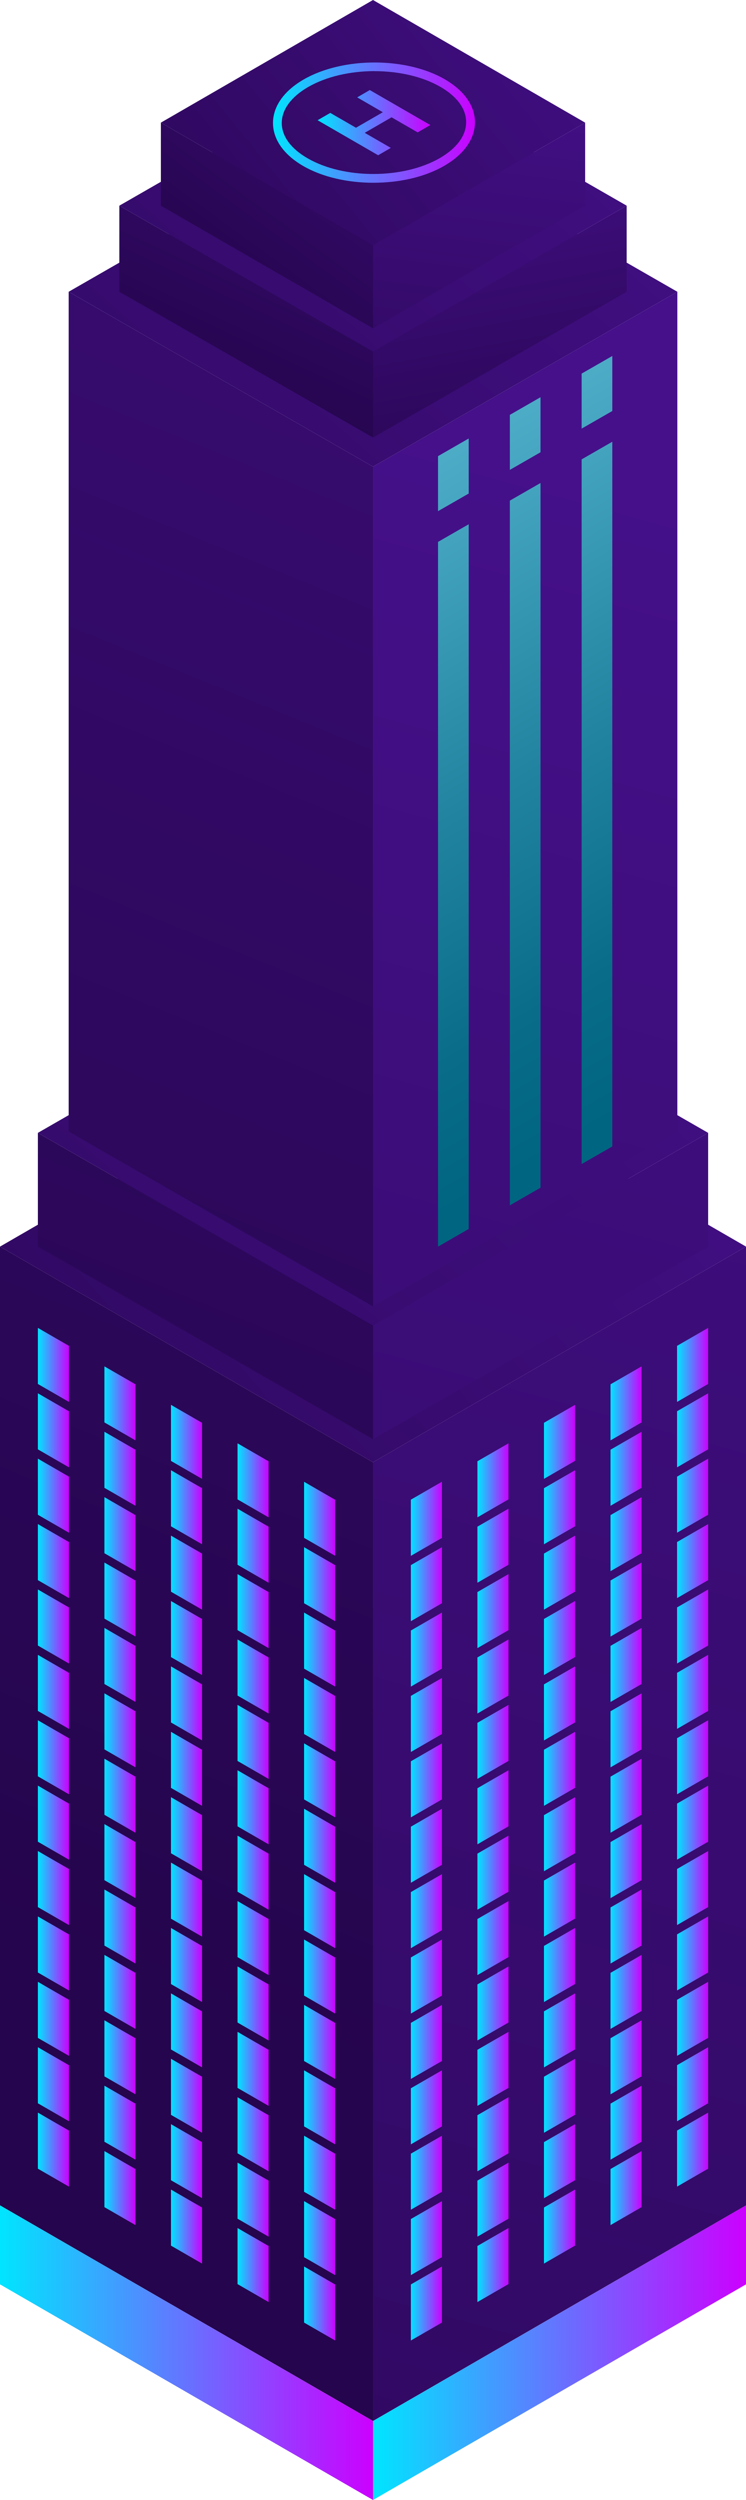 <svg xmlns="http://www.w3.org/2000/svg" xmlns:xlink="http://www.w3.org/1999/xlink" viewBox="0 0 380.11 1272.15"><defs><style>.cls-1{fill:url(#New_Gradient_Swatch_copy_25);}.cls-2{fill:url(#linear-gradient);}.cls-3{fill:url(#linear-gradient-2);}.cls-4{fill:url(#linear-gradient-3);}.cls-5{fill:url(#linear-gradient-4);}.cls-6{fill:url(#linear-gradient-5);}.cls-7{fill:url(#linear-gradient-6);}.cls-8{fill:url(#linear-gradient-7);}.cls-9{fill:url(#linear-gradient-8);}.cls-10{fill:url(#linear-gradient-9);}.cls-11{fill:url(#linear-gradient-10);}.cls-12{fill:url(#linear-gradient-11);}.cls-13{fill:url(#linear-gradient-12);}.cls-14{fill:url(#linear-gradient-13);}.cls-15{fill:url(#linear-gradient-14);}.cls-16{fill:url(#linear-gradient-15);}.cls-17{fill:url(#linear-gradient-16);}.cls-18{fill:url(#linear-gradient-17);}.cls-19{fill:url(#linear-gradient-18);}.cls-20{fill:url(#linear-gradient-19);}.cls-21{fill:url(#linear-gradient-20);}.cls-22{fill:url(#linear-gradient-21);}.cls-23{fill:url(#linear-gradient-22);}.cls-24{fill:url(#linear-gradient-23);}.cls-25{fill:url(#linear-gradient-24);}.cls-26{fill:url(#linear-gradient-25);}.cls-27{fill:url(#linear-gradient-26);}.cls-28{fill:url(#linear-gradient-27);}.cls-29{fill:url(#linear-gradient-28);}.cls-30{fill:url(#linear-gradient-29);}.cls-31{fill:url(#linear-gradient-30);}.cls-32{fill:url(#linear-gradient-31);}.cls-33{fill:url(#linear-gradient-32);}.cls-34{fill:url(#linear-gradient-33);}.cls-35{fill:url(#linear-gradient-34);}.cls-36{fill:url(#linear-gradient-35);}.cls-37{fill:url(#linear-gradient-36);}.cls-38{fill:url(#linear-gradient-37);}.cls-39{fill:url(#linear-gradient-38);}.cls-40{fill:url(#linear-gradient-39);}.cls-41{fill:url(#linear-gradient-40);}.cls-42{fill:url(#linear-gradient-41);}.cls-43{fill:url(#linear-gradient-42);}.cls-44{fill:url(#linear-gradient-43);}.cls-45{fill:url(#linear-gradient-44);}.cls-46{fill:url(#linear-gradient-45);}.cls-47{fill:url(#linear-gradient-46);}.cls-48{fill:url(#linear-gradient-47);}.cls-49{fill:url(#linear-gradient-48);}.cls-50{fill:url(#linear-gradient-49);}.cls-51{fill:url(#linear-gradient-50);}.cls-52{fill:url(#linear-gradient-51);}.cls-53{fill:url(#linear-gradient-52);}.cls-54{fill:url(#linear-gradient-53);}.cls-55{fill:url(#linear-gradient-54);}.cls-56{fill:url(#linear-gradient-55);}.cls-57{fill:url(#linear-gradient-56);}.cls-58{fill:url(#linear-gradient-57);}.cls-59{fill:url(#linear-gradient-58);}.cls-60{fill:url(#linear-gradient-59);}.cls-61{fill:url(#linear-gradient-60);}.cls-62{fill:url(#linear-gradient-61);}.cls-63{fill:url(#linear-gradient-62);}.cls-64{fill:url(#linear-gradient-63);}.cls-65{fill:url(#linear-gradient-64);}.cls-66{fill:url(#linear-gradient-65);}.cls-67{fill:url(#linear-gradient-66);}.cls-68{fill:url(#New_Gradient_Swatch_copy_25-2);}.cls-69{fill:url(#linear-gradient-67);}.cls-70{fill:url(#linear-gradient-68);}.cls-71{fill:url(#linear-gradient-69);}.cls-72{fill:url(#linear-gradient-70);}.cls-73{fill:url(#linear-gradient-71);}.cls-74{fill:url(#linear-gradient-72);}.cls-75{fill:url(#linear-gradient-73);}.cls-76{fill:url(#linear-gradient-74);}.cls-77{fill:url(#linear-gradient-75);}.cls-78{fill:url(#linear-gradient-76);}.cls-79{fill:url(#linear-gradient-77);}.cls-80{fill:url(#linear-gradient-78);}.cls-81{fill:url(#linear-gradient-79);}.cls-82{fill:url(#linear-gradient-80);}.cls-83{fill:url(#linear-gradient-81);}.cls-84{fill:url(#linear-gradient-82);}.cls-85{fill:url(#linear-gradient-83);}.cls-86{fill:url(#linear-gradient-84);}.cls-87{fill:url(#linear-gradient-85);}.cls-88{fill:url(#linear-gradient-86);}.cls-89{fill:url(#linear-gradient-87);}.cls-90{fill:url(#linear-gradient-88);}.cls-91{fill:url(#linear-gradient-89);}.cls-92{fill:url(#linear-gradient-90);}.cls-93{fill:url(#linear-gradient-91);}.cls-94{fill:url(#linear-gradient-92);}.cls-95{fill:url(#linear-gradient-93);}.cls-96{fill:url(#linear-gradient-94);}.cls-97{fill:url(#linear-gradient-95);}.cls-98{fill:url(#linear-gradient-96);}.cls-99{fill:url(#linear-gradient-97);}.cls-100{fill:url(#linear-gradient-98);}.cls-101{fill:url(#linear-gradient-99);}.cls-102{fill:url(#linear-gradient-100);}.cls-103{fill:url(#linear-gradient-101);}.cls-104{fill:url(#linear-gradient-102);}.cls-105{fill:url(#linear-gradient-103);}.cls-106{fill:url(#linear-gradient-104);}.cls-107{fill:url(#linear-gradient-105);}.cls-108{fill:url(#linear-gradient-106);}.cls-109{fill:url(#linear-gradient-107);}.cls-110{fill:url(#linear-gradient-108);}.cls-111{fill:url(#linear-gradient-109);}.cls-112{fill:url(#linear-gradient-110);}.cls-113{fill:url(#linear-gradient-111);}.cls-114{fill:url(#linear-gradient-112);}.cls-115{fill:url(#linear-gradient-113);}.cls-116{fill:url(#linear-gradient-114);}.cls-117{fill:url(#linear-gradient-115);}.cls-118{fill:url(#linear-gradient-116);}.cls-119{fill:url(#linear-gradient-117);}.cls-120{fill:url(#linear-gradient-118);}.cls-121{fill:url(#linear-gradient-119);}.cls-122{fill:url(#linear-gradient-120);}.cls-123{fill:url(#linear-gradient-121);}.cls-124{fill:url(#linear-gradient-122);}.cls-125{fill:url(#linear-gradient-123);}.cls-126{fill:url(#linear-gradient-124);}.cls-127{fill:url(#linear-gradient-125);}.cls-128{fill:url(#linear-gradient-126);}.cls-129{fill:url(#linear-gradient-127);}.cls-130{fill:url(#linear-gradient-128);}.cls-131{fill:url(#linear-gradient-129);}.cls-132{fill:url(#linear-gradient-130);}.cls-133{fill:url(#linear-gradient-131);}.cls-134{fill:url(#linear-gradient-132);}.cls-135{fill:url(#New_Gradient_Swatch_copy_25-3);}.cls-136{fill:url(#New_Gradient_Swatch_copy_25-4);}.cls-137{fill:url(#New_Gradient_Swatch_copy_25-5);}.cls-138{fill:url(#New_Gradient_Swatch_copy_25-6);}.cls-139{fill:url(#New_Gradient_Swatch_copy_25-7);}.cls-140{fill:url(#Gradiente_sem_nome_33);}.cls-141{fill:url(#Gradiente_sem_nome_33-2);}.cls-142{fill:url(#Gradiente_sem_nome_33-3);}.cls-143{fill:url(#Gradiente_sem_nome_33-4);}.cls-144{fill:url(#Gradiente_sem_nome_33-5);}.cls-145{fill:url(#Gradiente_sem_nome_33-6);}.cls-146{fill:url(#New_Gradient_Swatch_copy_25-8);}.cls-147{fill:url(#New_Gradient_Swatch_copy_25-9);}.cls-148{fill:url(#New_Gradient_Swatch_copy_25-10);}.cls-149{fill:url(#New_Gradient_Swatch_copy_25-11);}.cls-150{fill:url(#New_Gradient_Swatch_copy_25-12);}.cls-151{fill:url(#New_Gradient_Swatch_copy_25-13);}.cls-152{fill:url(#New_Gradient_Swatch_copy_25-14);}.cls-153{fill:url(#New_Gradient_Swatch_copy_25-15);}.cls-154{fill:url(#linear-gradient-134);}.cls-155{fill:url(#linear-gradient-135);}</style><linearGradient id="New_Gradient_Swatch_copy_25" x1="21.53" y1="1884.16" x2="491" y2="190.12" gradientUnits="userSpaceOnUse"><stop offset="0" stop-color="#25054d"/><stop offset="1" stop-color="#45108a"/></linearGradient><linearGradient id="linear-gradient" x1="209.35" y1="772.86" x2="225.18" y2="772.86" gradientUnits="userSpaceOnUse"><stop offset="0" stop-color="#00e5ff"/><stop offset="1" stop-color="#c0f"/></linearGradient><linearGradient id="linear-gradient-2" x1="243.26" y1="753.28" x2="259.09" y2="753.28" xlink:href="#linear-gradient"/><linearGradient id="linear-gradient-3" x1="277.17" y1="733.7" x2="293" y2="733.7" xlink:href="#linear-gradient"/><linearGradient id="linear-gradient-4" x1="311.08" y1="714.12" x2="326.91" y2="714.12" xlink:href="#linear-gradient"/><linearGradient id="linear-gradient-5" x1="344.99" y1="694.55" x2="360.82" y2="694.55" xlink:href="#linear-gradient"/><linearGradient id="linear-gradient-6" x1="209.35" y1="806.13" x2="225.18" y2="806.13" xlink:href="#linear-gradient"/><linearGradient id="linear-gradient-7" x1="243.26" y1="786.56" x2="259.09" y2="786.56" xlink:href="#linear-gradient"/><linearGradient id="linear-gradient-8" x1="277.17" y1="766.98" x2="293" y2="766.98" xlink:href="#linear-gradient"/><linearGradient id="linear-gradient-9" x1="311.08" y1="747.4" x2="326.91" y2="747.4" xlink:href="#linear-gradient"/><linearGradient id="linear-gradient-10" x1="344.99" y1="727.82" x2="360.82" y2="727.82" xlink:href="#linear-gradient"/><linearGradient id="linear-gradient-11" x1="209.35" y1="839.41" x2="225.18" y2="839.41" xlink:href="#linear-gradient"/><linearGradient id="linear-gradient-12" x1="243.26" y1="819.83" x2="259.09" y2="819.83" xlink:href="#linear-gradient"/><linearGradient id="linear-gradient-13" x1="277.17" y1="800.25" x2="293" y2="800.25" xlink:href="#linear-gradient"/><linearGradient id="linear-gradient-14" x1="311.08" y1="780.68" x2="326.91" y2="780.68" xlink:href="#linear-gradient"/><linearGradient id="linear-gradient-15" x1="344.99" y1="761.1" x2="360.82" y2="761.1" xlink:href="#linear-gradient"/><linearGradient id="linear-gradient-16" x1="209.35" y1="872.69" x2="225.18" y2="872.69" xlink:href="#linear-gradient"/><linearGradient id="linear-gradient-17" x1="243.26" y1="853.11" x2="259.09" y2="853.11" xlink:href="#linear-gradient"/><linearGradient id="linear-gradient-18" x1="277.17" y1="833.53" x2="293" y2="833.53" xlink:href="#linear-gradient"/><linearGradient id="linear-gradient-19" x1="311.08" y1="813.95" x2="326.91" y2="813.95" xlink:href="#linear-gradient"/><linearGradient id="linear-gradient-20" x1="344.99" y1="794.37" x2="360.82" y2="794.37" xlink:href="#linear-gradient"/><linearGradient id="linear-gradient-21" x1="209.35" y1="905.96" x2="225.18" y2="905.96" xlink:href="#linear-gradient"/><linearGradient id="linear-gradient-22" x1="243.26" y1="886.38" x2="259.09" y2="886.38" xlink:href="#linear-gradient"/><linearGradient id="linear-gradient-23" x1="277.17" y1="866.81" x2="293" y2="866.81" xlink:href="#linear-gradient"/><linearGradient id="linear-gradient-24" x1="311.08" y1="847.23" x2="326.91" y2="847.23" xlink:href="#linear-gradient"/><linearGradient id="linear-gradient-25" x1="344.99" y1="827.65" x2="360.82" y2="827.65" xlink:href="#linear-gradient"/><linearGradient id="linear-gradient-26" x1="209.35" y1="939.24" x2="225.18" y2="939.24" xlink:href="#linear-gradient"/><linearGradient id="linear-gradient-27" x1="243.26" y1="919.66" x2="259.09" y2="919.66" xlink:href="#linear-gradient"/><linearGradient id="linear-gradient-28" x1="277.17" y1="900.08" x2="293" y2="900.08" xlink:href="#linear-gradient"/><linearGradient id="linear-gradient-29" x1="311.08" y1="880.5" x2="326.91" y2="880.5" xlink:href="#linear-gradient"/><linearGradient id="linear-gradient-30" x1="344.99" y1="860.93" x2="360.82" y2="860.93" xlink:href="#linear-gradient"/><linearGradient id="linear-gradient-31" x1="209.35" y1="972.51" x2="225.18" y2="972.51" xlink:href="#linear-gradient"/><linearGradient id="linear-gradient-32" x1="243.26" y1="952.94" x2="259.09" y2="952.94" xlink:href="#linear-gradient"/><linearGradient id="linear-gradient-33" x1="277.17" y1="933.36" x2="293" y2="933.36" xlink:href="#linear-gradient"/><linearGradient id="linear-gradient-34" x1="311.08" y1="913.78" x2="326.91" y2="913.78" xlink:href="#linear-gradient"/><linearGradient id="linear-gradient-35" x1="344.99" y1="894.2" x2="360.82" y2="894.2" xlink:href="#linear-gradient"/><linearGradient id="linear-gradient-36" x1="209.35" y1="1005.79" x2="225.18" y2="1005.79" xlink:href="#linear-gradient"/><linearGradient id="linear-gradient-37" x1="243.26" y1="986.21" x2="259.09" y2="986.21" xlink:href="#linear-gradient"/><linearGradient id="linear-gradient-38" x1="277.17" y1="966.63" x2="293" y2="966.63" xlink:href="#linear-gradient"/><linearGradient id="linear-gradient-39" x1="311.08" y1="947.06" x2="326.91" y2="947.06" xlink:href="#linear-gradient"/><linearGradient id="linear-gradient-40" x1="344.99" y1="927.48" x2="360.82" y2="927.48" xlink:href="#linear-gradient"/><linearGradient id="linear-gradient-41" x1="209.35" y1="1039.07" x2="225.18" y2="1039.07" xlink:href="#linear-gradient"/><linearGradient id="linear-gradient-42" x1="243.26" y1="1019.49" x2="259.09" y2="1019.49" xlink:href="#linear-gradient"/><linearGradient id="linear-gradient-43" x1="277.17" y1="999.91" x2="293" y2="999.91" xlink:href="#linear-gradient"/><linearGradient id="linear-gradient-44" x1="311.08" y1="980.33" x2="326.91" y2="980.33" xlink:href="#linear-gradient"/><linearGradient id="linear-gradient-45" x1="344.99" y1="960.75" x2="360.82" y2="960.75" xlink:href="#linear-gradient"/><linearGradient id="linear-gradient-46" x1="209.35" y1="1072.34" x2="225.18" y2="1072.34" xlink:href="#linear-gradient"/><linearGradient id="linear-gradient-47" x1="243.26" y1="1052.76" x2="259.09" y2="1052.76" xlink:href="#linear-gradient"/><linearGradient id="linear-gradient-48" x1="277.17" y1="1033.19" x2="293" y2="1033.19" xlink:href="#linear-gradient"/><linearGradient id="linear-gradient-49" x1="311.08" y1="1013.61" x2="326.91" y2="1013.61" xlink:href="#linear-gradient"/><linearGradient id="linear-gradient-50" x1="344.99" y1="994.03" x2="360.82" y2="994.03" xlink:href="#linear-gradient"/><linearGradient id="linear-gradient-51" x1="209.35" y1="1105.62" x2="225.18" y2="1105.62" xlink:href="#linear-gradient"/><linearGradient id="linear-gradient-52" x1="243.26" y1="1086.04" x2="259.09" y2="1086.04" xlink:href="#linear-gradient"/><linearGradient id="linear-gradient-53" x1="277.17" y1="1066.46" x2="293" y2="1066.46" xlink:href="#linear-gradient"/><linearGradient id="linear-gradient-54" x1="311.08" y1="1046.88" x2="326.91" y2="1046.88" xlink:href="#linear-gradient"/><linearGradient id="linear-gradient-55" x1="344.99" y1="1027.31" x2="360.82" y2="1027.31" xlink:href="#linear-gradient"/><linearGradient id="linear-gradient-56" x1="209.35" y1="1138.89" x2="225.18" y2="1138.89" xlink:href="#linear-gradient"/><linearGradient id="linear-gradient-57" x1="243.26" y1="1119.32" x2="259.09" y2="1119.32" xlink:href="#linear-gradient"/><linearGradient id="linear-gradient-58" x1="277.17" y1="1099.74" x2="293" y2="1099.74" xlink:href="#linear-gradient"/><linearGradient id="linear-gradient-59" x1="311.08" y1="1080.16" x2="326.91" y2="1080.16" xlink:href="#linear-gradient"/><linearGradient id="linear-gradient-60" x1="344.99" y1="1060.58" x2="360.82" y2="1060.58" xlink:href="#linear-gradient"/><linearGradient id="linear-gradient-61" x1="209.35" y1="1172.17" x2="225.18" y2="1172.17" xlink:href="#linear-gradient"/><linearGradient id="linear-gradient-62" x1="243.26" y1="1152.59" x2="259.09" y2="1152.59" xlink:href="#linear-gradient"/><linearGradient id="linear-gradient-63" x1="277.17" y1="1133.01" x2="293" y2="1133.01" xlink:href="#linear-gradient"/><linearGradient id="linear-gradient-64" x1="311.08" y1="1113.44" x2="326.91" y2="1113.44" xlink:href="#linear-gradient"/><linearGradient id="linear-gradient-65" x1="344.99" y1="1093.86" x2="360.82" y2="1093.86" xlink:href="#linear-gradient"/><linearGradient id="linear-gradient-66" x1="190.06" y1="1197.19" x2="380.11" y2="1197.19" xlink:href="#linear-gradient"/><linearGradient id="New_Gradient_Swatch_copy_25-2" x1="59.59" y1="1019.83" x2="699.78" y2="-546.16" xlink:href="#New_Gradient_Swatch_copy_25"/><linearGradient id="linear-gradient-67" x1="154.94" y1="772.86" x2="170.76" y2="772.86" xlink:href="#linear-gradient"/><linearGradient id="linear-gradient-68" x1="121.03" y1="753.28" x2="136.85" y2="753.28" xlink:href="#linear-gradient"/><linearGradient id="linear-gradient-69" x1="87.12" y1="733.7" x2="102.94" y2="733.7" xlink:href="#linear-gradient"/><linearGradient id="linear-gradient-70" x1="53.21" y1="714.12" x2="69.03" y2="714.12" xlink:href="#linear-gradient"/><linearGradient id="linear-gradient-71" x1="19.3" y1="694.55" x2="35.12" y2="694.55" xlink:href="#linear-gradient"/><linearGradient id="linear-gradient-72" x1="154.94" y1="806.13" x2="170.76" y2="806.13" xlink:href="#linear-gradient"/><linearGradient id="linear-gradient-73" x1="121.03" y1="786.56" x2="136.85" y2="786.56" xlink:href="#linear-gradient"/><linearGradient id="linear-gradient-74" x1="87.12" y1="766.98" x2="102.94" y2="766.98" xlink:href="#linear-gradient"/><linearGradient id="linear-gradient-75" x1="53.21" y1="747.4" x2="69.03" y2="747.4" xlink:href="#linear-gradient"/><linearGradient id="linear-gradient-76" x1="19.3" y1="727.82" x2="35.12" y2="727.82" xlink:href="#linear-gradient"/><linearGradient id="linear-gradient-77" x1="154.94" y1="839.41" x2="170.76" y2="839.41" xlink:href="#linear-gradient"/><linearGradient id="linear-gradient-78" x1="121.03" y1="819.83" x2="136.85" y2="819.83" xlink:href="#linear-gradient"/><linearGradient id="linear-gradient-79" x1="87.12" y1="800.25" x2="102.94" y2="800.25" xlink:href="#linear-gradient"/><linearGradient id="linear-gradient-80" x1="53.21" y1="780.68" x2="69.03" y2="780.68" xlink:href="#linear-gradient"/><linearGradient id="linear-gradient-81" x1="19.3" y1="761.1" x2="35.12" y2="761.1" xlink:href="#linear-gradient"/><linearGradient id="linear-gradient-82" x1="154.94" y1="872.69" x2="170.76" y2="872.69" xlink:href="#linear-gradient"/><linearGradient id="linear-gradient-83" x1="121.03" y1="853.11" x2="136.85" y2="853.11" xlink:href="#linear-gradient"/><linearGradient id="linear-gradient-84" x1="87.12" y1="833.53" x2="102.94" y2="833.53" xlink:href="#linear-gradient"/><linearGradient id="linear-gradient-85" x1="53.21" y1="813.95" x2="69.03" y2="813.95" xlink:href="#linear-gradient"/><linearGradient id="linear-gradient-86" x1="19.3" y1="794.37" x2="35.12" y2="794.37" xlink:href="#linear-gradient"/><linearGradient id="linear-gradient-87" x1="154.94" y1="905.96" x2="170.76" y2="905.96" xlink:href="#linear-gradient"/><linearGradient id="linear-gradient-88" x1="121.03" y1="886.38" x2="136.85" y2="886.38" xlink:href="#linear-gradient"/><linearGradient id="linear-gradient-89" x1="87.12" y1="866.81" x2="102.94" y2="866.81" xlink:href="#linear-gradient"/><linearGradient id="linear-gradient-90" x1="53.21" y1="847.23" x2="69.03" y2="847.23" xlink:href="#linear-gradient"/><linearGradient id="linear-gradient-91" x1="19.3" y1="827.65" x2="35.12" y2="827.65" xlink:href="#linear-gradient"/><linearGradient id="linear-gradient-92" x1="154.94" y1="939.24" x2="170.76" y2="939.24" xlink:href="#linear-gradient"/><linearGradient id="linear-gradient-93" x1="121.03" y1="919.66" x2="136.85" y2="919.66" xlink:href="#linear-gradient"/><linearGradient id="linear-gradient-94" x1="87.12" y1="900.08" x2="102.94" y2="900.08" xlink:href="#linear-gradient"/><linearGradient id="linear-gradient-95" x1="53.21" y1="880.5" x2="69.03" y2="880.5" xlink:href="#linear-gradient"/><linearGradient id="linear-gradient-96" x1="19.3" y1="860.93" x2="35.12" y2="860.93" xlink:href="#linear-gradient"/><linearGradient id="linear-gradient-97" x1="154.94" y1="972.51" x2="170.76" y2="972.51" xlink:href="#linear-gradient"/><linearGradient id="linear-gradient-98" x1="121.03" y1="952.94" x2="136.85" y2="952.94" xlink:href="#linear-gradient"/><linearGradient id="linear-gradient-99" x1="87.12" y1="933.36" x2="102.94" y2="933.36" xlink:href="#linear-gradient"/><linearGradient id="linear-gradient-100" x1="53.21" y1="913.78" x2="69.03" y2="913.78" xlink:href="#linear-gradient"/><linearGradient id="linear-gradient-101" x1="19.3" y1="894.2" x2="35.12" y2="894.2" xlink:href="#linear-gradient"/><linearGradient id="linear-gradient-102" x1="154.94" y1="1005.79" x2="170.76" y2="1005.79" xlink:href="#linear-gradient"/><linearGradient id="linear-gradient-103" x1="121.03" y1="986.21" x2="136.85" y2="986.21" xlink:href="#linear-gradient"/><linearGradient id="linear-gradient-104" x1="87.12" y1="966.63" x2="102.94" y2="966.63" xlink:href="#linear-gradient"/><linearGradient id="linear-gradient-105" x1="53.21" y1="947.06" x2="69.03" y2="947.06" xlink:href="#linear-gradient"/><linearGradient id="linear-gradient-106" x1="19.3" y1="927.48" x2="35.12" y2="927.48" xlink:href="#linear-gradient"/><linearGradient id="linear-gradient-107" x1="154.94" y1="1039.07" x2="170.76" y2="1039.07" xlink:href="#linear-gradient"/><linearGradient id="linear-gradient-108" x1="121.03" y1="1019.49" x2="136.85" y2="1019.49" xlink:href="#linear-gradient"/><linearGradient id="linear-gradient-109" x1="87.12" y1="999.91" x2="102.94" y2="999.91" xlink:href="#linear-gradient"/><linearGradient id="linear-gradient-110" x1="53.21" y1="980.33" x2="69.03" y2="980.33" xlink:href="#linear-gradient"/><linearGradient id="linear-gradient-111" x1="19.3" y1="960.75" x2="35.12" y2="960.75" xlink:href="#linear-gradient"/><linearGradient id="linear-gradient-112" x1="154.94" y1="1072.34" x2="170.76" y2="1072.34" xlink:href="#linear-gradient"/><linearGradient id="linear-gradient-113" x1="121.03" y1="1052.76" x2="136.85" y2="1052.76" xlink:href="#linear-gradient"/><linearGradient id="linear-gradient-114" x1="87.12" y1="1033.19" x2="102.94" y2="1033.19" xlink:href="#linear-gradient"/><linearGradient id="linear-gradient-115" x1="53.21" y1="1013.61" x2="69.03" y2="1013.61" xlink:href="#linear-gradient"/><linearGradient id="linear-gradient-116" x1="19.3" y1="994.03" x2="35.12" y2="994.03" xlink:href="#linear-gradient"/><linearGradient id="linear-gradient-117" x1="154.94" y1="1105.62" x2="170.76" y2="1105.62" xlink:href="#linear-gradient"/><linearGradient id="linear-gradient-118" x1="121.03" y1="1086.04" x2="136.85" y2="1086.04" xlink:href="#linear-gradient"/><linearGradient id="linear-gradient-119" x1="87.12" y1="1066.46" x2="102.94" y2="1066.46" xlink:href="#linear-gradient"/><linearGradient id="linear-gradient-120" x1="53.21" y1="1046.88" x2="69.03" y2="1046.88" xlink:href="#linear-gradient"/><linearGradient id="linear-gradient-121" x1="19.3" y1="1027.31" x2="35.12" y2="1027.31" xlink:href="#linear-gradient"/><linearGradient id="linear-gradient-122" x1="154.94" y1="1138.89" x2="170.76" y2="1138.89" xlink:href="#linear-gradient"/><linearGradient id="linear-gradient-123" x1="121.03" y1="1119.32" x2="136.85" y2="1119.32" xlink:href="#linear-gradient"/><linearGradient id="linear-gradient-124" x1="87.12" y1="1099.74" x2="102.94" y2="1099.74" xlink:href="#linear-gradient"/><linearGradient id="linear-gradient-125" x1="53.21" y1="1080.16" x2="69.03" y2="1080.16" xlink:href="#linear-gradient"/><linearGradient id="linear-gradient-126" x1="19.3" y1="1060.58" x2="35.12" y2="1060.58" xlink:href="#linear-gradient"/><linearGradient id="linear-gradient-127" x1="154.94" y1="1172.17" x2="170.76" y2="1172.17" xlink:href="#linear-gradient"/><linearGradient id="linear-gradient-128" x1="121.03" y1="1152.59" x2="136.85" y2="1152.59" xlink:href="#linear-gradient"/><linearGradient id="linear-gradient-129" x1="87.12" y1="1133.01" x2="102.94" y2="1133.01" xlink:href="#linear-gradient"/><linearGradient id="linear-gradient-130" x1="53.21" y1="1113.44" x2="69.03" y2="1113.44" xlink:href="#linear-gradient"/><linearGradient id="linear-gradient-131" x1="19.3" y1="1093.86" x2="35.12" y2="1093.86" xlink:href="#linear-gradient"/><linearGradient id="linear-gradient-132" x1="0" y1="1197.19" x2="190.06" y2="1197.19" xlink:href="#linear-gradient"/><linearGradient id="New_Gradient_Swatch_copy_25-3" x1="-94.36" y1="883.02" x2="367.74" y2="478.99" xlink:href="#New_Gradient_Swatch_copy_25"/><linearGradient id="New_Gradient_Swatch_copy_25-4" x1="-59.17" y1="1861.8" x2="410.3" y2="167.76" xlink:href="#New_Gradient_Swatch_copy_25"/><linearGradient id="New_Gradient_Swatch_copy_25-5" x1="-29.78" y1="983.3" x2="610.41" y2="-582.7" xlink:href="#New_Gradient_Swatch_copy_25"/><linearGradient id="New_Gradient_Swatch_copy_25-6" x1="-161.34" y1="975.57" x2="355.57" y2="388.49" xlink:href="#New_Gradient_Swatch_copy_25"/><linearGradient id="New_Gradient_Swatch_copy_25-7" x1="-74.01" y1="1639.25" x2="314.46" y2="237.48" xlink:href="#New_Gradient_Swatch_copy_25"/><linearGradient id="Gradiente_sem_nome_33" x1="451.93" y1="1256.06" x2="451.93" y2="901.5" gradientTransform="matrix(0.87, -0.5, 0, 1.15, -160.37, -603.52)" gradientUnits="userSpaceOnUse"><stop offset="0" stop-color="#006581"/><stop offset="0.19" stop-color="#096d89"/><stop offset="0.49" stop-color="#21839f"/><stop offset="0.88" stop-color="#47a7c2"/><stop offset="1" stop-color="#55b4ce"/></linearGradient><linearGradient id="Gradiente_sem_nome_33-2" x1="451.93" y1="1355.31" x2="451.93" y2="884.62" xlink:href="#Gradiente_sem_nome_33"/><linearGradient id="Gradiente_sem_nome_33-3" x1="494.18" y1="1355.41" x2="494.18" y2="884.73" xlink:href="#Gradiente_sem_nome_33"/><linearGradient id="Gradiente_sem_nome_33-4" x1="494.18" y1="1256.17" x2="494.18" y2="901.61" xlink:href="#Gradiente_sem_nome_33"/><linearGradient id="Gradiente_sem_nome_33-5" x1="536.43" y1="1256.28" x2="536.43" y2="901.71" xlink:href="#Gradiente_sem_nome_33"/><linearGradient id="Gradiente_sem_nome_33-6" x1="536.43" y1="1355.52" x2="536.43" y2="884.83" xlink:href="#Gradiente_sem_nome_33"/><linearGradient id="New_Gradient_Swatch_copy_25-8" x1="-80.56" y1="878.92" x2="428.55" y2="-366.45" xlink:href="#New_Gradient_Swatch_copy_25"/><linearGradient id="New_Gradient_Swatch_copy_25-9" x1="-129.05" y1="510.89" x2="340.36" y2="-22.24" xlink:href="#New_Gradient_Swatch_copy_25"/><linearGradient id="New_Gradient_Swatch_copy_25-10" x1="455.13" y1="953.6" x2="504.56" y2="786.36" gradientTransform="matrix(0.87, -0.5, 0, 1.15, -160.37, -603.52)" xlink:href="#New_Gradient_Swatch_copy_25"/><linearGradient id="New_Gradient_Swatch_copy_25-11" x1="107.55" y1="201.88" x2="210.6" y2="-18.33" xlink:href="#New_Gradient_Swatch_copy_25"/><linearGradient id="New_Gradient_Swatch_copy_25-12" x1="-75.91" y1="406.73" x2="315.33" y2="-37.62" xlink:href="#New_Gradient_Swatch_copy_25"/><linearGradient id="New_Gradient_Swatch_copy_25-13" x1="378.91" y1="871.82" x2="479" y2="682.31" gradientTransform="matrix(0.87, -0.5, 0, 1.15, -143.37, -518.45)" xlink:href="#New_Gradient_Swatch_copy_25"/><linearGradient id="New_Gradient_Swatch_copy_25-14" x1="109.14" y1="151.49" x2="237.52" y2="-24.09" xlink:href="#New_Gradient_Swatch_copy_25"/><linearGradient id="New_Gradient_Swatch_copy_25-15" x1="25.66" y1="197.06" x2="316.81" y2="-41.41" xlink:href="#New_Gradient_Swatch_copy_25"/><linearGradient id="linear-gradient-134" x1="139.1" y1="62.41" x2="242" y2="62.41" xlink:href="#linear-gradient"/><linearGradient id="linear-gradient-135" x1="161.83" y1="62.41" x2="219.27" y2="62.41" xlink:href="#linear-gradient"/></defs><g id="Layer_2" data-name="Layer 2"><g id="_Layer_" data-name="&lt;Layer&gt;"><polygon class="cls-1" points="380.11 1122.23 190.06 1231.96 190.06 744.08 380.11 634.35 380.11 1122.23"/><polygon class="cls-2" points="225.18 782.56 209.35 791.69 209.35 763.16 225.18 754.02 225.18 782.56"/><polygon class="cls-3" points="259.09 762.98 243.26 772.12 243.26 743.58 259.09 734.45 259.09 762.98"/><polygon class="cls-4" points="293 743.4 277.17 752.54 277.17 724 293 714.87 293 743.4"/><polygon class="cls-5" points="326.91 723.82 311.08 732.96 311.08 704.42 326.91 695.29 326.91 723.82"/><polygon class="cls-6" points="360.82 704.25 344.99 713.38 344.99 684.85 360.82 675.71 360.82 704.25"/><polygon class="cls-7" points="225.18 815.83 209.35 824.97 209.35 796.43 225.18 787.3 225.18 815.83"/><polygon class="cls-8" points="259.09 796.25 243.26 805.39 243.26 776.86 259.09 767.72 259.09 796.25"/><polygon class="cls-9" points="293 776.68 277.17 785.81 277.17 757.28 293 748.14 293 776.68"/><polygon class="cls-10" points="326.91 757.1 311.08 766.24 311.08 737.7 326.91 728.57 326.91 757.1"/><polygon class="cls-11" points="360.82 737.52 344.99 746.66 344.99 718.12 360.82 708.99 360.82 737.52"/><polygon class="cls-12" points="225.18 849.11 209.35 858.25 209.35 829.71 225.18 820.57 225.18 849.11"/><polygon class="cls-13" points="259.09 829.53 243.26 838.67 243.26 810.13 259.09 801 259.09 829.53"/><polygon class="cls-14" points="293 809.95 277.17 819.09 277.17 790.55 293 781.42 293 809.95"/><polygon class="cls-15" points="326.91 790.38 311.08 799.51 311.08 770.98 326.91 761.84 326.91 790.38"/><polygon class="cls-16" points="360.82 770.8 344.99 779.93 344.99 751.4 360.82 742.26 360.82 770.8"/><polygon class="cls-17" points="225.18 882.38 209.35 891.52 209.35 862.99 225.18 853.85 225.18 882.38"/><polygon class="cls-18" points="259.09 862.81 243.26 871.94 243.26 843.41 259.09 834.27 259.09 862.81"/><polygon class="cls-19" points="293 843.23 277.17 852.37 277.17 823.83 293 814.7 293 843.23"/><polygon class="cls-20" points="326.91 823.65 311.08 832.79 311.08 804.25 326.91 795.12 326.91 823.65"/><polygon class="cls-21" points="360.82 804.07 344.99 813.21 344.99 784.67 360.82 775.54 360.82 804.07"/><polygon class="cls-22" points="225.18 915.66 209.35 924.8 209.35 896.26 225.18 887.13 225.18 915.66"/><polygon class="cls-23" points="259.09 896.08 243.26 905.22 243.26 876.68 259.09 867.55 259.09 896.08"/><polygon class="cls-24" points="293 876.5 277.17 885.64 277.17 857.11 293 847.97 293 876.5"/><polygon class="cls-25" points="326.91 856.93 311.08 866.06 311.08 837.53 326.91 828.39 326.91 856.93"/><polygon class="cls-26" points="360.82 837.35 344.99 846.49 344.99 817.95 360.82 808.82 360.82 837.35"/><polygon class="cls-27" points="225.18 948.94 209.35 958.07 209.35 929.54 225.18 920.4 225.18 948.94"/><polygon class="cls-28" points="259.09 929.36 243.26 938.5 243.26 909.96 259.09 900.82 259.09 929.36"/><polygon class="cls-29" points="293 909.78 277.17 918.92 277.17 890.38 293 881.25 293 909.78"/><polygon class="cls-30" points="326.91 890.2 311.08 899.34 311.08 870.8 326.91 861.67 326.91 890.2"/><polygon class="cls-31" points="360.82 870.63 344.99 879.76 344.99 851.23 360.82 842.09 360.82 870.63"/><polygon class="cls-32" points="225.18 982.21 209.35 991.35 209.35 962.81 225.18 953.68 225.18 982.21"/><polygon class="cls-33" points="259.09 962.63 243.26 971.77 243.26 943.24 259.09 934.1 259.09 962.63"/><polygon class="cls-34" points="293 943.06 277.17 952.19 277.17 923.66 293 914.52 293 943.06"/><polygon class="cls-35" points="326.91 923.48 311.08 932.62 311.08 904.08 326.91 894.94 326.91 923.48"/><polygon class="cls-36" points="360.82 903.9 344.99 913.04 344.99 884.5 360.82 875.37 360.82 903.9"/><polygon class="cls-37" points="225.18 1015.49 209.35 1024.63 209.35 996.09 225.18 986.95 225.18 1015.49"/><polygon class="cls-38" points="259.09 995.91 243.26 1005.05 243.26 976.51 259.09 967.38 259.09 995.91"/><polygon class="cls-39" points="293 976.33 277.17 985.47 277.17 956.93 293 947.8 293 976.33"/><polygon class="cls-40" points="326.91 956.75 311.08 965.89 311.08 937.36 326.91 928.22 326.91 956.75"/><polygon class="cls-41" points="360.82 937.18 344.99 946.31 344.99 917.78 360.82 908.64 360.82 937.18"/><polygon class="cls-42" points="225.18 1048.77 209.35 1057.9 209.35 1029.37 225.18 1020.23 225.18 1048.77"/><polygon class="cls-43" points="259.09 1029.19 243.26 1038.32 243.26 1009.79 259.09 1000.65 259.09 1029.19"/><polygon class="cls-44" points="293 1009.61 277.17 1018.75 277.17 990.21 293 981.07 293 1009.61"/><polygon class="cls-45" points="326.91 990.03 311.08 999.17 311.08 970.63 326.91 961.5 326.91 990.03"/><polygon class="cls-46" points="360.82 970.45 344.99 979.59 344.99 951.05 360.82 941.92 360.82 970.45"/><polygon class="cls-47" points="225.18 1082.04 209.35 1091.18 209.35 1062.64 225.18 1053.51 225.18 1082.04"/><polygon class="cls-48" points="259.09 1062.46 243.26 1071.6 243.26 1043.06 259.09 1033.93 259.09 1062.46"/><polygon class="cls-49" points="293 1042.88 277.17 1052.02 277.17 1023.49 293 1014.35 293 1042.88"/><polygon class="cls-50" points="326.91 1023.31 311.08 1032.44 311.08 1003.91 326.91 994.77 326.91 1023.31"/><polygon class="cls-51" points="360.82 1003.73 344.99 1012.87 344.99 984.33 360.82 975.2 360.82 1003.73"/><polygon class="cls-52" points="225.18 1115.32 209.35 1124.45 209.35 1095.92 225.18 1086.78 225.18 1115.32"/><polygon class="cls-53" points="259.09 1095.74 243.26 1104.88 243.26 1076.34 259.09 1067.2 259.09 1095.74"/><polygon class="cls-54" points="293 1076.16 277.17 1085.3 277.17 1056.76 293 1047.63 293 1076.16"/><polygon class="cls-55" points="326.91 1056.58 311.08 1065.72 311.08 1037.18 326.91 1028.05 326.91 1056.58"/><polygon class="cls-56" points="360.82 1037.01 344.99 1046.14 344.99 1017.61 360.82 1008.47 360.82 1037.01"/><polygon class="cls-57" points="225.18 1148.59 209.35 1157.73 209.35 1129.19 225.18 1120.06 225.18 1148.59"/><polygon class="cls-58" points="259.09 1129.02 243.26 1138.15 243.26 1109.62 259.09 1100.48 259.09 1129.02"/><polygon class="cls-59" points="293 1109.44 277.17 1118.57 277.17 1090.04 293 1080.9 293 1109.44"/><polygon class="cls-60" points="326.91 1089.86 311.08 1098.99 311.08 1070.46 326.91 1061.33 326.91 1089.86"/><polygon class="cls-61" points="360.82 1070.28 344.99 1079.42 344.99 1050.88 360.82 1041.75 360.82 1070.28"/><polygon class="cls-62" points="225.18 1181.87 209.35 1191 209.35 1162.47 225.18 1153.33 225.18 1181.87"/><polygon class="cls-63" points="259.09 1162.29 243.26 1171.43 243.26 1142.89 259.09 1133.76 259.09 1162.29"/><polygon class="cls-64" points="293 1142.71 277.17 1151.85 277.17 1123.31 293 1114.18 293 1142.71"/><polygon class="cls-65" points="326.91 1123.13 311.08 1132.27 311.08 1103.74 326.91 1094.6 326.91 1123.13"/><polygon class="cls-66" points="360.82 1103.56 344.99 1112.69 344.99 1084.16 360.82 1075.02 360.82 1103.56"/><polygon class="cls-67" points="380.11 1162.42 190.06 1272.15 190.06 1231.96 380.11 1122.23 380.11 1162.42"/><polygon class="cls-68" points="0 1122.23 190.06 1231.96 190.06 744.08 0 634.35 0 1122.23"/><polygon class="cls-69" points="154.94 782.56 170.76 791.69 170.76 763.16 154.94 754.02 154.94 782.56"/><polygon class="cls-70" points="121.03 762.98 136.85 772.12 136.85 743.58 121.03 734.45 121.03 762.98"/><polygon class="cls-71" points="87.12 743.4 102.94 752.54 102.94 724 87.12 714.87 87.12 743.4"/><polygon class="cls-72" points="53.21 723.82 69.03 732.96 69.03 704.42 53.21 695.29 53.21 723.82"/><polygon class="cls-73" points="19.3 704.25 35.12 713.38 35.12 684.85 19.3 675.71 19.3 704.25"/><polygon class="cls-74" points="154.94 815.83 170.76 824.97 170.76 796.43 154.94 787.3 154.94 815.83"/><polygon class="cls-75" points="121.03 796.25 136.85 805.39 136.85 776.86 121.03 767.72 121.03 796.25"/><polygon class="cls-76" points="87.12 776.68 102.94 785.81 102.94 757.28 87.12 748.14 87.12 776.68"/><polygon class="cls-77" points="53.21 757.1 69.03 766.24 69.03 737.7 53.21 728.57 53.21 757.1"/><polygon class="cls-78" points="19.3 737.52 35.12 746.66 35.12 718.12 19.3 708.99 19.3 737.52"/><polygon class="cls-79" points="154.94 849.11 170.76 858.25 170.76 829.71 154.94 820.57 154.94 849.11"/><polygon class="cls-80" points="121.03 829.53 136.85 838.67 136.85 810.13 121.03 801 121.03 829.53"/><polygon class="cls-81" points="87.12 809.95 102.94 819.09 102.94 790.55 87.12 781.42 87.12 809.95"/><polygon class="cls-82" points="53.21 790.38 69.03 799.51 69.03 770.98 53.21 761.84 53.21 790.38"/><polygon class="cls-83" points="19.3 770.8 35.12 779.93 35.12 751.4 19.3 742.26 19.3 770.8"/><polygon class="cls-84" points="154.94 882.38 170.76 891.52 170.76 862.99 154.94 853.85 154.94 882.38"/><polygon class="cls-85" points="121.03 862.81 136.85 871.94 136.85 843.41 121.03 834.27 121.03 862.81"/><polygon class="cls-86" points="87.12 843.23 102.94 852.37 102.94 823.83 87.12 814.7 87.12 843.23"/><polygon class="cls-87" points="53.21 823.65 69.03 832.79 69.03 804.25 53.21 795.12 53.21 823.65"/><polygon class="cls-88" points="19.3 804.07 35.12 813.21 35.12 784.67 19.3 775.54 19.3 804.07"/><polygon class="cls-89" points="154.94 915.66 170.76 924.8 170.76 896.26 154.94 887.13 154.94 915.66"/><polygon class="cls-90" points="121.03 896.08 136.85 905.22 136.85 876.68 121.03 867.55 121.03 896.08"/><polygon class="cls-91" points="87.12 876.5 102.94 885.64 102.94 857.11 87.12 847.97 87.12 876.5"/><polygon class="cls-92" points="53.21 856.93 69.03 866.06 69.03 837.53 53.21 828.39 53.21 856.93"/><polygon class="cls-93" points="19.3 837.35 35.12 846.49 35.12 817.95 19.3 808.82 19.3 837.35"/><polygon class="cls-94" points="154.94 948.94 170.76 958.07 170.76 929.54 154.94 920.4 154.94 948.94"/><polygon class="cls-95" points="121.03 929.36 136.85 938.5 136.85 909.96 121.03 900.82 121.03 929.36"/><polygon class="cls-96" points="87.12 909.78 102.94 918.92 102.94 890.38 87.12 881.25 87.12 909.78"/><polygon class="cls-97" points="53.21 890.2 69.03 899.34 69.03 870.8 53.21 861.67 53.21 890.2"/><polygon class="cls-98" points="19.3 870.63 35.12 879.76 35.12 851.23 19.3 842.09 19.3 870.63"/><polygon class="cls-99" points="154.94 982.21 170.76 991.35 170.76 962.81 154.94 953.68 154.94 982.21"/><polygon class="cls-100" points="121.03 962.63 136.85 971.77 136.85 943.24 121.03 934.1 121.03 962.63"/><polygon class="cls-101" points="87.12 943.06 102.94 952.19 102.94 923.66 87.12 914.52 87.12 943.06"/><polygon class="cls-102" points="53.21 923.48 69.03 932.62 69.03 904.08 53.21 894.94 53.21 923.48"/><polygon class="cls-103" points="19.3 903.9 35.12 913.04 35.12 884.5 19.3 875.37 19.3 903.9"/><polygon class="cls-104" points="154.94 1015.49 170.76 1024.63 170.76 996.09 154.94 986.95 154.94 1015.49"/><polygon class="cls-105" points="121.03 995.91 136.85 1005.05 136.85 976.51 121.03 967.38 121.03 995.91"/><polygon class="cls-106" points="87.12 976.33 102.94 985.47 102.94 956.93 87.12 947.8 87.12 976.33"/><polygon class="cls-107" points="53.21 956.75 69.03 965.89 69.03 937.36 53.21 928.22 53.21 956.75"/><polygon class="cls-108" points="19.3 937.18 35.12 946.31 35.12 917.78 19.3 908.64 19.3 937.18"/><polygon class="cls-109" points="154.94 1048.77 170.76 1057.9 170.76 1029.37 154.94 1020.23 154.94 1048.77"/><polygon class="cls-110" points="121.03 1029.19 136.85 1038.32 136.85 1009.79 121.03 1000.65 121.03 1029.19"/><polygon class="cls-111" points="87.12 1009.61 102.94 1018.75 102.94 990.21 87.12 981.07 87.12 1009.61"/><polygon class="cls-112" points="53.21 990.03 69.03 999.17 69.03 970.63 53.21 961.5 53.21 990.03"/><polygon class="cls-113" points="19.3 970.45 35.12 979.59 35.12 951.05 19.3 941.92 19.3 970.45"/><polygon class="cls-114" points="154.94 1082.04 170.76 1091.18 170.76 1062.64 154.94 1053.51 154.94 1082.04"/><polygon class="cls-115" points="121.03 1062.46 136.85 1071.6 136.85 1043.06 121.03 1033.93 121.03 1062.46"/><polygon class="cls-116" points="87.12 1042.88 102.94 1052.02 102.94 1023.49 87.12 1014.35 87.12 1042.88"/><polygon class="cls-117" points="53.21 1023.31 69.03 1032.44 69.03 1003.91 53.21 994.77 53.21 1023.31"/><polygon class="cls-118" points="19.3 1003.73 35.12 1012.87 35.12 984.33 19.3 975.2 19.3 1003.73"/><polygon class="cls-119" points="154.94 1115.32 170.76 1124.45 170.76 1095.92 154.94 1086.78 154.94 1115.32"/><polygon class="cls-120" points="121.03 1095.74 136.85 1104.88 136.85 1076.34 121.03 1067.2 121.03 1095.74"/><polygon class="cls-121" points="87.12 1076.16 102.94 1085.3 102.94 1056.76 87.12 1047.63 87.12 1076.16"/><polygon class="cls-122" points="53.21 1056.58 69.03 1065.72 69.03 1037.18 53.21 1028.05 53.21 1056.58"/><polygon class="cls-123" points="19.3 1037.01 35.12 1046.14 35.12 1017.61 19.3 1008.47 19.3 1037.01"/><polygon class="cls-124" points="154.94 1148.59 170.76 1157.73 170.76 1129.19 154.94 1120.06 154.94 1148.59"/><polygon class="cls-125" points="121.03 1129.02 136.85 1138.15 136.85 1109.62 121.03 1100.48 121.03 1129.02"/><polygon class="cls-126" points="87.12 1109.44 102.94 1118.57 102.94 1090.04 87.12 1080.9 87.12 1109.44"/><polygon class="cls-127" points="53.21 1089.86 69.03 1098.99 69.03 1070.46 53.21 1061.33 53.21 1089.86"/><polygon class="cls-128" points="19.3 1070.28 35.12 1079.42 35.12 1050.88 19.3 1041.75 19.3 1070.28"/><polygon class="cls-129" points="154.94 1181.87 170.76 1191 170.76 1162.47 154.94 1153.33 154.94 1181.87"/><polygon class="cls-130" points="121.03 1162.29 136.85 1171.43 136.85 1142.89 121.03 1133.76 121.03 1162.29"/><polygon class="cls-131" points="87.12 1142.71 102.94 1151.85 102.94 1123.31 87.12 1114.18 87.12 1142.71"/><polygon class="cls-132" points="53.21 1123.13 69.03 1132.27 69.03 1103.74 53.21 1094.6 53.21 1123.13"/><polygon class="cls-133" points="19.3 1103.56 35.12 1112.69 35.12 1084.16 19.3 1075.02 19.3 1103.56"/><polygon class="cls-134" points="0 1162.42 190.06 1272.15 190.06 1231.96 0 1122.23 0 1162.42"/><polygon class="cls-135" points="380.11 634.35 190.06 524.62 0 634.35 190.06 744.08 380.11 634.35"/><polygon class="cls-2" points="225.18 782.56 209.35 791.69 209.35 763.16 225.18 754.02 225.18 782.56"/><polygon class="cls-136" points="360.82 634.35 190.06 732.35 190.06 674.48 360.82 576.47 360.82 634.35"/><polygon class="cls-137" points="19.3 634.35 190.06 732.35 190.06 674.48 19.3 576.47 19.3 634.35"/><polygon class="cls-138" points="190.06 478.46 360.82 576.47 190.06 674.48 19.3 576.47 190.06 478.46"/><polygon class="cls-139" points="345.13 575.75 190.06 664.75 190.06 237.47 345.13 148.47 345.13 575.75"/><polygon class="cls-140" points="223.19 634.35 238.82 625.37 238.82 266.78 223.19 275.75 223.19 634.35"/><polygon class="cls-141" points="238.82 223.13 223.19 232.11 223.19 260.11 238.82 251.14 238.82 223.13"/><polygon class="cls-142" points="275.41 202.13 259.78 211.11 259.78 239.11 275.41 230.14 275.41 202.13"/><polygon class="cls-143" points="259.78 613.35 275.41 604.38 275.41 245.78 259.78 254.75 259.78 613.35"/><polygon class="cls-144" points="296.36 592.35 311.99 583.38 311.99 224.78 296.36 233.76 296.36 592.35"/><polygon class="cls-145" points="311.99 181.14 296.36 190.11 296.36 218.11 311.99 209.14 311.99 181.14"/><polygon class="cls-146" points="34.99 575.75 190.06 664.75 190.06 237.47 34.99 148.47 34.99 575.75"/><polygon class="cls-147" points="190.06 59.47 345.13 148.47 190.06 237.47 34.99 148.47 190.06 59.47"/><polygon class="cls-148" points="319.3 148.47 190.06 222.65 190.06 178.84 319.3 104.66 319.3 148.47"/><polygon class="cls-149" points="60.81 148.47 190.06 222.65 190.06 178.84 60.81 104.66 60.81 148.47"/><polygon class="cls-150" points="190.06 30.48 319.3 104.66 190.06 178.84 60.81 104.66 190.06 30.48"/><polygon class="cls-151" points="298.15 104.66 190.06 167.07 190.06 124.81 298.15 62.41 298.15 104.66"/><polygon class="cls-152" points="81.97 104.66 190.06 167.07 190.06 124.81 81.97 62.41 81.97 104.66"/><polygon class="cls-153" points="190.06 0 81.97 62.41 190.06 124.81 298.15 62.41 190.06 0"/><path class="cls-154" d="M190.24,93c-13,0-25.88-2.84-35.72-8.52S139.1,71,139.1,62.58s5.55-16.32,15.64-22.14c19.87-11.47,52.1-11.53,71.84-.13C236.52,46.05,242,53.84,242,62.23s-5.56,16.32-15.64,22.15S203.3,93,190.24,93Zm.62-56.81c-12.25,0-24.53,2.71-33.88,8.11-8.64,5-13.4,11.47-13.41,18.26s4.69,13.13,13.19,18c18.51,10.69,48.72,10.63,67.36-.13,8.64-5,13.4-11.47,13.4-18.26s-4.68-13.13-13.18-18C215.12,38.87,203,36.21,190.86,36.21Z"/><path class="cls-155" d="M188.42,45.82l30.85,17.81-6.46,3.74-13.29-7.68-13.67,7.9,13.29,7.67L192.68,79,161.83,61.18l6.46-3.73L181.38,65l13.68-7.89L182,49.55Z"/></g></g></svg>